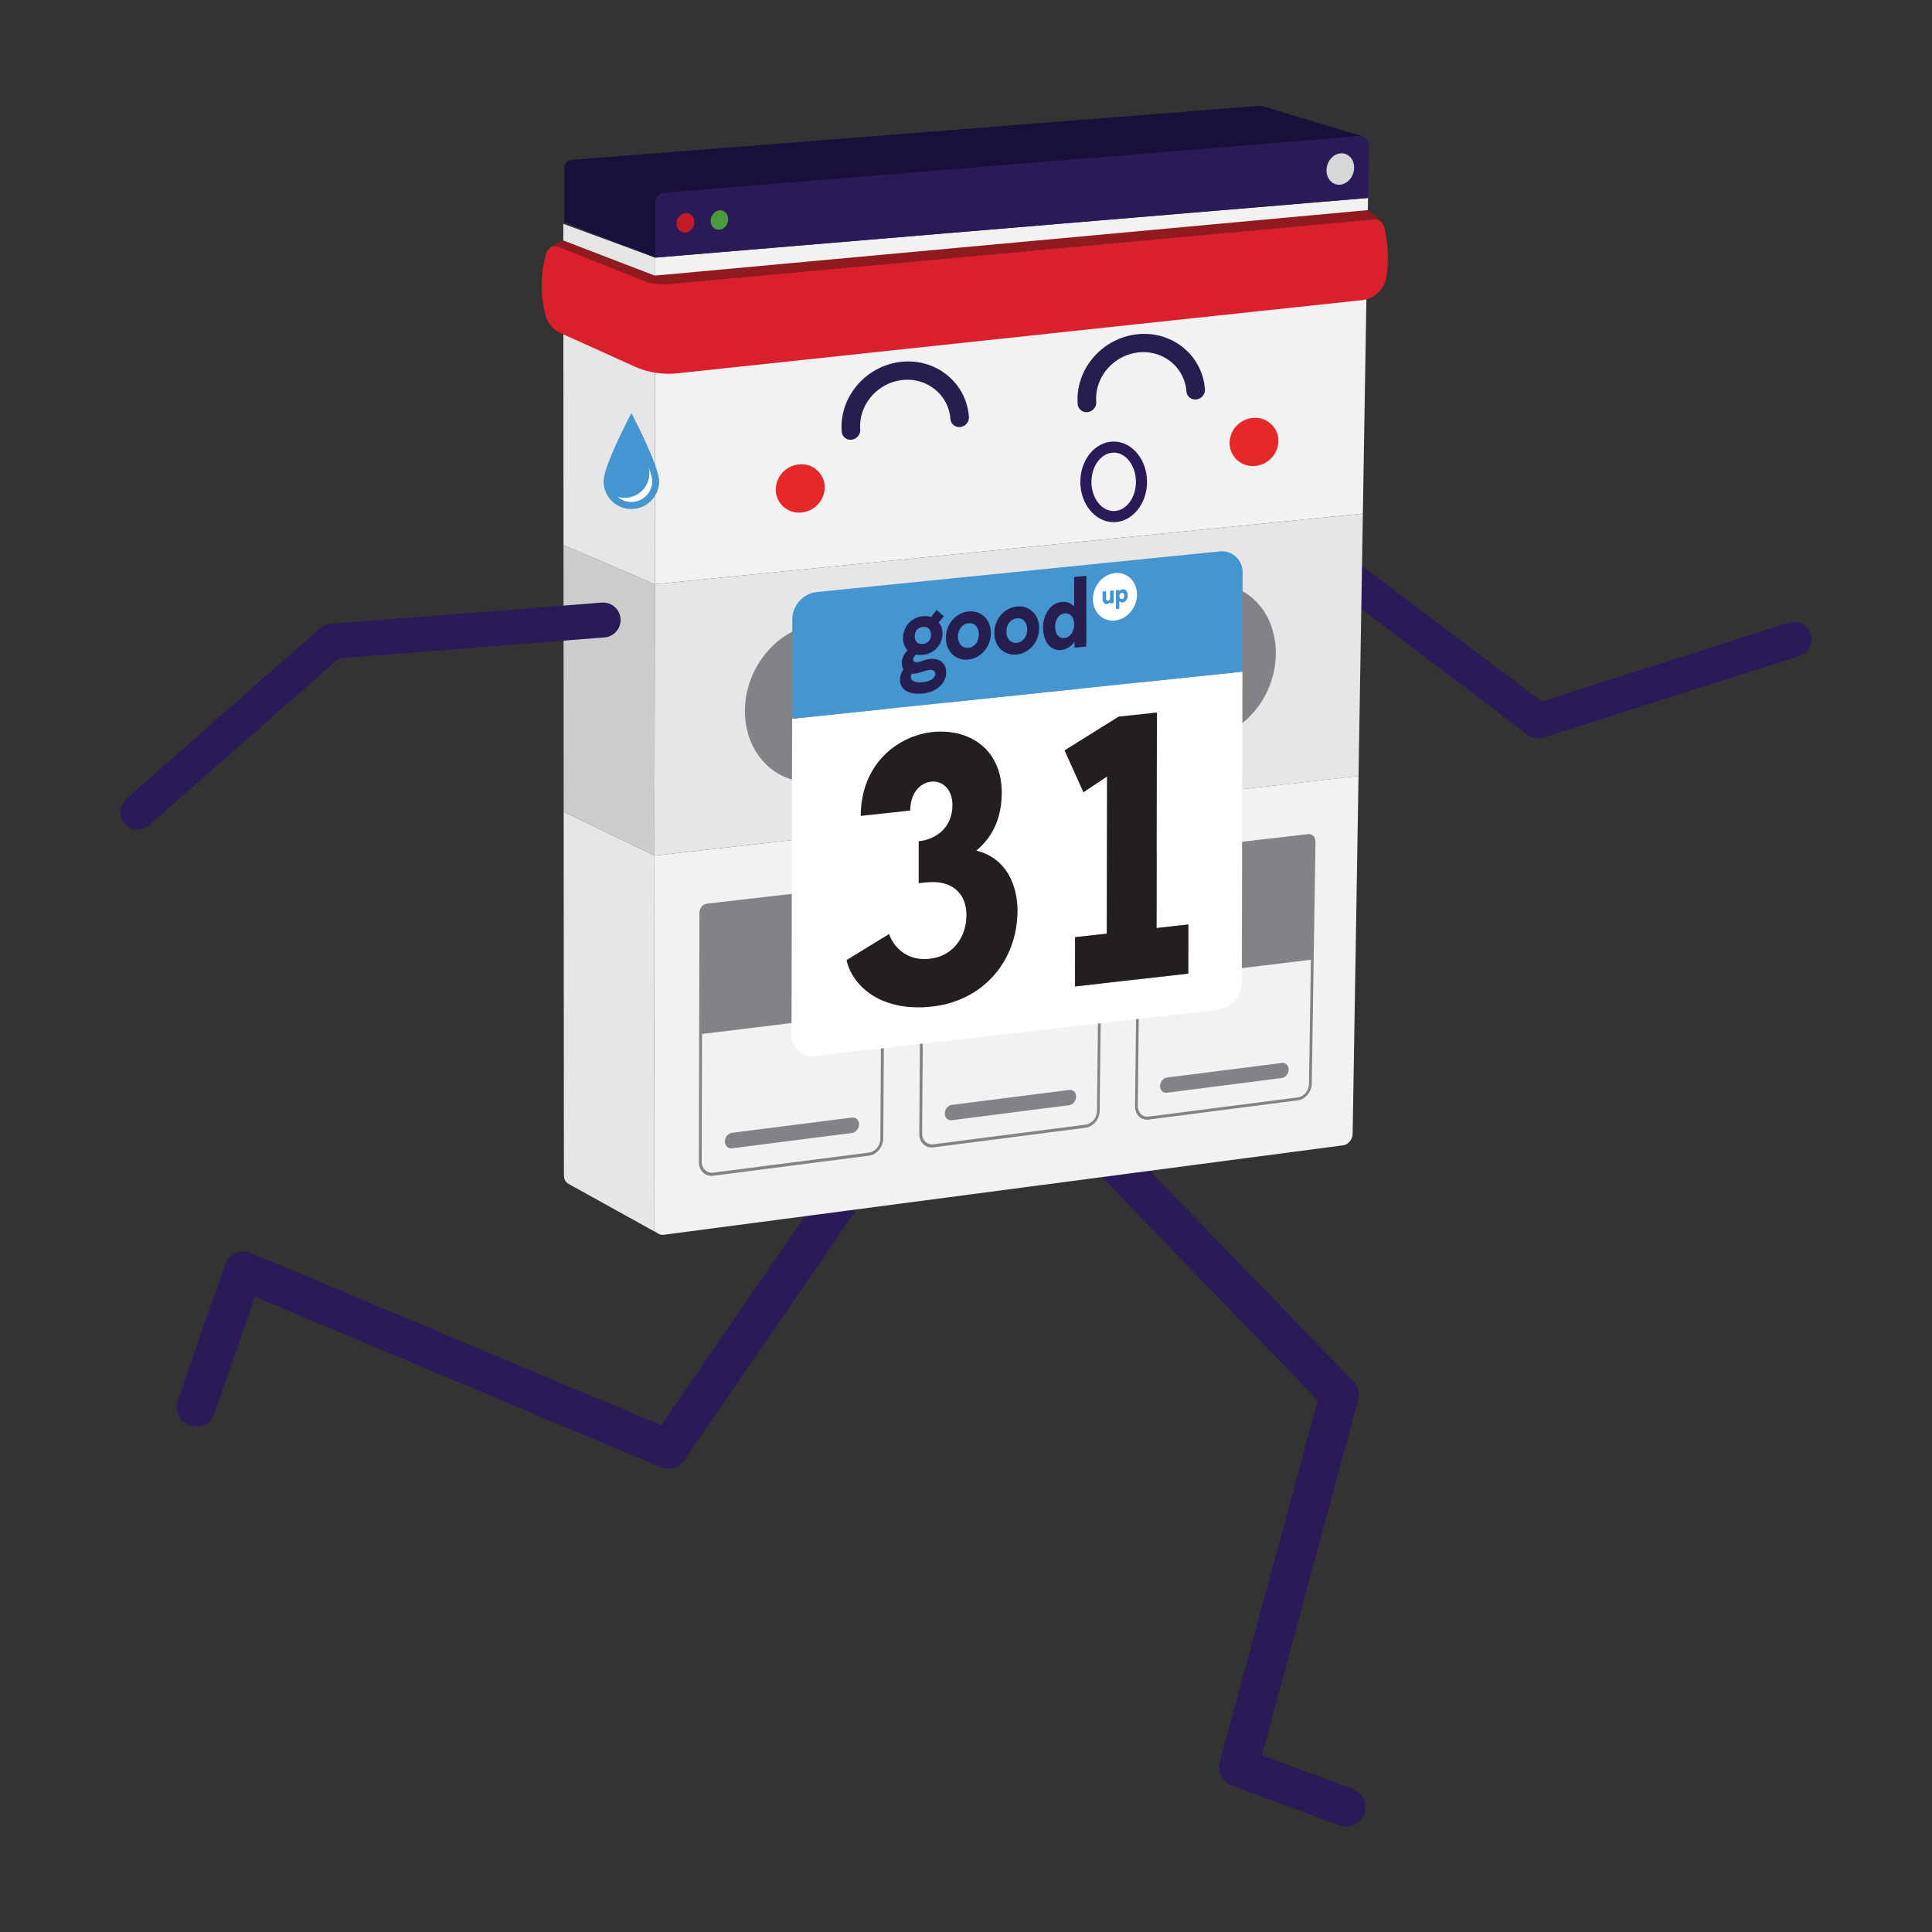 <svg xmlns="http://www.w3.org/2000/svg" viewBox="0 0 1080 1080"><rect x="0" y="0" width="1080" height="1080" fill="#333333" stroke="none"/><defs><style>.cls-1{fill:#2a1a57;}.cls-2{isolation:isolate;}.cls-3{fill:#f2f2f3;}.cls-4{fill:#818386;}.cls-5{fill:#e6e6e6;}.cls-6{fill:#cccccb;}.cls-7{fill:#4e983e;}.cls-8{fill:#c11b26;}.cls-9{fill:#d6d7d8;}.cls-10{fill:#180f3a;}.cls-11{fill:#fff;}.cls-12{fill:#4595d1;}.cls-13{fill:#231f20;}.cls-14{fill:#271e50;}.cls-15{fill:#4395d1;}.cls-16{fill:#911a1f;}.cls-17{fill:#da202c;}.cls-18{fill:#e52929;}.cls-19{fill:#4495d1;}</style></defs><title>Artboard 5</title><g id="Layer_5" data-name="Layer 5"><path class="cls-1" d="M373.56,821a10.73,10.73,0,0,1-4.2-.85l-226.8-95.27-22.77,65.53a10.85,10.85,0,0,1-20.49-7.12l26.57-76.44a10.83,10.83,0,0,1,14.44-6.44l229.32,96.33L486.07,627.23a10.84,10.84,0,0,1,17.87,12.28L382.5,816.25A10.82,10.82,0,0,1,373.56,821Z"/><path class="cls-1" d="M752.51,1021a11,11,0,0,1-3.75-.67L688.58,998.1a10.86,10.86,0,0,1-6.71-13l54.78-202.23L584.79,625.73a10.84,10.84,0,0,1,15.59-15.07L756.52,772.21a10.88,10.88,0,0,1,2.67,10.37L705.4,981.19,756.27,1000a10.85,10.85,0,0,1-3.76,21Z"/><path class="cls-1" d="M859.86,412.72a9.75,9.75,0,0,1-5.89-2L729.28,316.42a9.76,9.76,0,0,1,11.77-15.57l120.67,91.28,138.3-44a9.75,9.75,0,1,1,5.92,18.59L862.82,412.26A9.73,9.73,0,0,1,859.86,412.72Z"/><g class="cls-2"><path class="cls-3" d="M365.85,478.31,365.57,685a6,6,0,0,0,.44,2.29,5.05,5.05,0,0,0,1.2,1.76,4.63,4.63,0,0,0,1.79,1,4.93,4.93,0,0,0,2.18.19l379.61-50a5.47,5.47,0,0,0,2.06-.73,6.52,6.52,0,0,0,1.68-1.47,7.12,7.12,0,0,0,1.16-2,6.75,6.75,0,0,0,.45-2.33l3.29-199.92Z"/><path class="cls-4" d="M735,468.58a3.62,3.62,0,0,0-.83-1.31,3.33,3.33,0,0,0-2.79-1l-91.22,10.55a4.05,4.05,0,0,0-1.58.53,4.85,4.85,0,0,0-1.29,1.11,5.24,5.24,0,0,0-.89,1.52,5.31,5.31,0,0,0-.34,1.78l0,3v1.12l-.74,62.47h0l-.82,70a8.54,8.54,0,0,0,.57,3.22,7.14,7.14,0,0,0,1.63,2.49,6.34,6.34,0,0,0,2.43,1.51,6.55,6.55,0,0,0,3,.28l83.39-10.76a7.79,7.79,0,0,0,3-1.05,9.25,9.25,0,0,0,2.44-2.12,10.33,10.33,0,0,0,1.67-2.88,10,10,0,0,0,.65-3.35l1.08-69.42,1-66A4.42,4.42,0,0,0,735,468.58Z"/><path class="cls-3" d="M636.84,548.18l-.83,70a6.7,6.7,0,0,0,.46,2.58,5.55,5.55,0,0,0,1.3,2,5.17,5.17,0,0,0,1.94,1.21,5.42,5.42,0,0,0,2.39.22l83.39-10.75a6.38,6.38,0,0,0,2.38-.83,7.68,7.68,0,0,0,2-1.7,8.14,8.14,0,0,0,1.33-2.31,7.79,7.79,0,0,0,.52-2.68l1.08-69.43Z"/><path class="cls-4" d="M716.6,594.19a3.26,3.26,0,0,1,1.47.14,3.2,3.2,0,0,1,1.2.75,3.47,3.47,0,0,1,.79,1.24,4.16,4.16,0,0,1,.28,1.61,5.15,5.15,0,0,1-1.16,3.12,4.71,4.71,0,0,1-1.22,1.06,4,4,0,0,1-1.49.52l-64.18,8.21a3.33,3.33,0,0,1-1.49-.15,3.16,3.16,0,0,1-1.22-.75,3.49,3.49,0,0,1-.8-1.24,4.45,4.45,0,0,1-.29-1.62,5.08,5.08,0,0,1,.33-1.69,5.29,5.29,0,0,1,.84-1.46,4.77,4.77,0,0,1,1.23-1.06,3.88,3.88,0,0,1,1.51-.52Z"/><path class="cls-4" d="M616,482.38a3.73,3.73,0,0,0-.86-1.32,3.25,3.25,0,0,0-1.28-.81,3.45,3.45,0,0,0-1.58-.17L519,490.86a4,4,0,0,0-1.61.54,4.71,4.71,0,0,0-1.32,1.12,5.15,5.15,0,0,0-.9,1.54,5.38,5.38,0,0,0-.34,1.8l0,3V500l-.94,133.83a8.6,8.6,0,0,0,.59,3.26,7.43,7.43,0,0,0,1.68,2.51,6.72,6.72,0,0,0,2.49,1.52,6.87,6.87,0,0,0,3.05.28l85.2-11a8,8,0,0,0,3-1.06,9.52,9.52,0,0,0,2.48-2.14,10.79,10.79,0,0,0,1.7-2.92,10.2,10.2,0,0,0,.65-3.39l.77-70.12.73-66.69A4.69,4.69,0,0,0,616,482.38Z"/><path class="cls-3" d="M515.47,633.64a6.8,6.8,0,0,0,.47,2.6,5.86,5.86,0,0,0,1.34,2,5.23,5.23,0,0,0,2,1.21,5.39,5.39,0,0,0,2.45.23l85.2-11a6.37,6.37,0,0,0,2.42-.85,7.73,7.73,0,0,0,2-1.72,8.56,8.56,0,0,0,1.35-2.33,8,8,0,0,0,.51-2.71L614,551l-98,12Z"/><path class="cls-4" d="M597.73,609.29a3.45,3.45,0,0,1,1.51.14,3.3,3.3,0,0,1,1.22.76,3.58,3.58,0,0,1,.82,1.25,4.45,4.45,0,0,1,.29,1.62,4.85,4.85,0,0,1-.33,1.7,5.15,5.15,0,0,1-.84,1.46,4.71,4.71,0,0,1-1.25,1.07,3.9,3.9,0,0,1-1.51.53l-65.57,8.38a3.32,3.32,0,0,1-2.77-.9,3.6,3.6,0,0,1-.83-1.25,4.3,4.3,0,0,1-.3-1.63,5.14,5.14,0,0,1,.32-1.71,5.26,5.26,0,0,1,.86-1.47,4.47,4.47,0,0,1,1.26-1.08,3.83,3.83,0,0,1,1.53-.53Z"/><path class="cls-4" d="M494.29,496.48a4,4,0,0,0-.88-1.34,3.59,3.59,0,0,0-2.93-1l-95.26,11a4.31,4.31,0,0,0-1.64.55,4.91,4.91,0,0,0-1.35,1.14,5.6,5.6,0,0,0-.91,1.55,5.33,5.33,0,0,0-.33,1.82v4.2l-.31,135.22a8.57,8.57,0,0,0,.62,3.29,7.4,7.4,0,0,0,1.73,2.53,6.68,6.68,0,0,0,2.56,1.53,6.88,6.88,0,0,0,3.12.28l87.06-11.23a8.1,8.1,0,0,0,3.08-1.08,9.69,9.69,0,0,0,2.53-2.17,10.47,10.47,0,0,0,1.72-2.95,9.89,9.89,0,0,0,.65-3.42l.44-70.85.43-67.37A4.59,4.59,0,0,0,494.29,496.48Z"/><path class="cls-3" d="M392.27,649.45a6.72,6.72,0,0,0,.51,2.62,5.78,5.78,0,0,0,1.37,2,5.49,5.49,0,0,0,2.05,1.22,5.62,5.62,0,0,0,2.5.23l87.07-11.23a6.45,6.45,0,0,0,2.47-.86,7.55,7.55,0,0,0,2-1.73,8.19,8.19,0,0,0,1.37-2.36,7.93,7.93,0,0,0,.52-2.74l.44-70.85L392.44,578Z"/><path class="cls-4" d="M476.28,624.72a3.41,3.41,0,0,1,1.54.15,3.14,3.14,0,0,1,1.26.76,3.57,3.57,0,0,1,.84,1.26,4.13,4.13,0,0,1,.3,1.64,4.72,4.72,0,0,1-.32,1.71,5.08,5.08,0,0,1-.86,1.48,4.61,4.61,0,0,1-1.26,1.08,4.1,4.1,0,0,1-1.55.54l-67,8.57a3.67,3.67,0,0,1-1.56-.14,3.43,3.43,0,0,1-1.28-.77,3.55,3.55,0,0,1-.85-1.27,4.17,4.17,0,0,1-.32-1.64,5,5,0,0,1,.33-1.73,5.13,5.13,0,0,1,.86-1.49,4.91,4.91,0,0,1,1.28-1.09,4.13,4.13,0,0,1,1.57-.54Z"/><path class="cls-5" d="M366.05,326.58l395.8-39.46-2.42,146.71L365.85,478.31Z"/><path class="cls-4" d="M457,349a35.31,35.31,0,0,1,15.65,1.85,34.67,34.67,0,0,1,12.7,8.12A38.32,38.32,0,0,1,493.85,372a44.61,44.61,0,0,1,3,16.74,50.15,50.15,0,0,1-3.25,17.38A51.43,51.43,0,0,1,485,421a47.38,47.38,0,0,1-12.77,10.77,40.53,40.53,0,0,1-15.63,5.16,35.33,35.33,0,0,1-15.65-1.72,34.53,34.53,0,0,1-12.78-8,38.45,38.45,0,0,1-8.62-13.05,44.66,44.66,0,0,1-3.12-16.83,50.18,50.18,0,0,1,3.24-17.51,51.46,51.46,0,0,1,8.73-14.95A47.42,47.42,0,0,1,441.28,354,40.43,40.43,0,0,1,457,349Z"/><path class="cls-4" d="M675.18,326.6a32.57,32.57,0,0,1,27.17,9.84,37.56,37.56,0,0,1,8.06,12.85,44.74,44.74,0,0,1,2.78,16.44,51.08,51.08,0,0,1-11.71,31.61,46,46,0,0,1-12.37,10.55,38.45,38.45,0,0,1-15.06,5,32.63,32.63,0,0,1-27.24-9.62,37.53,37.53,0,0,1-8.17-12.83A44.66,44.66,0,0,1,635.78,374,50.51,50.51,0,0,1,639,356.77a51.16,51.16,0,0,1,8.52-14.65A46,46,0,0,1,660,331.55,38.41,38.41,0,0,1,675.18,326.6Z"/><path class="cls-4" d="M567.16,337.67a34.19,34.19,0,0,1,15.33,1.85,33.8,33.8,0,0,1,12.42,8.06,37.88,37.88,0,0,1,8.27,13,44.65,44.65,0,0,1,2.9,16.58,50.43,50.43,0,0,1-3.25,17.22,51.28,51.28,0,0,1-8.55,14.7,46.58,46.58,0,0,1-12.56,10.66,39.59,39.59,0,0,1-15.35,5.1,34.16,34.16,0,0,1-15.32-1.73,33.66,33.66,0,0,1-12.5-7.95,37.88,37.88,0,0,1-8.39-12.94,44.63,44.63,0,0,1-3-16.67,50.5,50.5,0,0,1,3.25-17.35A51.36,51.36,0,0,1,539,353.37a46.33,46.33,0,0,1,12.69-10.68A39.35,39.35,0,0,1,567.16,337.67Z"/><path class="cls-3" d="M366.29,144l-.24,182.57,395.8-39.46,2.9-176.46Z"/><polygon class="cls-6" points="365.85 478.31 315.09 453.83 315 304.63 366.05 326.58 365.85 478.31"/><path class="cls-5" d="M367.1,688.9a5.19,5.19,0,0,1-.82-1.09,5.34,5.34,0,0,1-.52-1.33,6.14,6.14,0,0,1-.19-1.52l.28-206.66-50.76-24.47.13,203.28a6,6,0,0,0,.19,1.49,5.19,5.19,0,0,0,.52,1.31,4.5,4.5,0,0,0,.81,1.07,4.56,4.56,0,0,0,1.05.8l50.37,27.92A4.55,4.55,0,0,1,367.1,688.9Z"/><polygon class="cls-5" points="366.05 326.58 315 304.63 314.89 125.14 366.29 144.01 366.05 326.58"/><path class="cls-1" d="M764.84,79.44a5.63,5.63,0,0,0-1.11-1.85,4.7,4.7,0,0,0-1.68-1.16,4.51,4.51,0,0,0-2.08-.31L372.09,107.35a5.61,5.61,0,0,0-2.24.67,6.59,6.59,0,0,0-1.83,1.5,7.37,7.37,0,0,0-1.24,2.1,7.14,7.14,0,0,0-.45,2.49l0,29.9,398.46-33.34.47-28.9A6.27,6.27,0,0,0,764.84,79.44Z"/><path class="cls-7" d="M402.16,117.56a4.29,4.29,0,0,1,3.48,1.31,5,5,0,0,1,1.05,1.63,5.83,5.83,0,0,1,.38,2.08,6.15,6.15,0,0,1-.39,2.14,6.47,6.47,0,0,1-1.06,1.8,5.53,5.53,0,0,1-1.57,1.29,4.77,4.77,0,0,1-1.92.58,4.37,4.37,0,0,1-1.92-.26,4.61,4.61,0,0,1-1.56-1,5.07,5.07,0,0,1-1-1.64,5.62,5.62,0,0,1-.38-2.08,6.05,6.05,0,0,1,.39-2.13,6.16,6.16,0,0,1,1.06-1.81,5.53,5.53,0,0,1,1.57-1.29A4.78,4.78,0,0,1,402.16,117.56Z"/><path class="cls-8" d="M383.24,119.11a4.24,4.24,0,0,1,1.92.27,4.56,4.56,0,0,1,1.57,1,5.07,5.07,0,0,1,1,1.64,5.62,5.62,0,0,1,.39,2.08,6.23,6.23,0,0,1-1.46,4,5.53,5.53,0,0,1-1.57,1.29,4.94,4.94,0,0,1-1.93.59,4.36,4.36,0,0,1-3.49-1.3,4.91,4.91,0,0,1-1.05-1.64,5.62,5.62,0,0,1-.39-2.08,6.11,6.11,0,0,1,.39-2.14,6,6,0,0,1,1.07-1.81,5.74,5.74,0,0,1,1.57-1.3A4.76,4.76,0,0,1,383.24,119.11Z"/><path class="cls-9" d="M749.38,85.72a6.45,6.45,0,0,1,3,.45,6.62,6.62,0,0,1,2.42,1.67,7.73,7.73,0,0,1,1.61,2.65,9.37,9.37,0,0,1,.55,3.36,10.31,10.31,0,0,1-2.35,6.37,9.08,9.08,0,0,1-2.48,2.08,7.46,7.46,0,0,1-3,.94,6.49,6.49,0,0,1-3-.44,6.87,6.87,0,0,1-2.43-1.67,7.82,7.82,0,0,1-1.61-2.65,9.21,9.21,0,0,1-.56-3.37,10.47,10.47,0,0,1,.66-3.46,10,10,0,0,1,1.71-2.92,8.93,8.93,0,0,1,2.48-2.08A7.6,7.6,0,0,1,749.38,85.72Z"/><path class="cls-10" d="M705.2,59.19l-.06,0h0l-.06,0H705l-.1,0-.07,0h-.08l-.1,0-.14,0-.1,0h-.86l-383,30.09a3.4,3.4,0,0,0-.46.06H320l-.16,0-.23,0-.14,0-.17,0-.13,0-.22.09-.15,0-.05,0-.28.14-.11,0,0,0,0,0-.09,0-.26.17-.08,0-.06,0-.12.08-.2.15-.09.07,0,0-.07,0-.19.17-.15.14,0,0h0l-.17.17-.16.18,0,0h0l0,0-.08.1-.15.19-.11.14v0l0,0-.14.21-.13.21,0,0,0,0s-.05.09-.07.14l-.14.25,0,.1,0,.06a.47.47,0,0,0-.05.1l-.12.27s0,.08,0,.12,0,0,0,0v0l0,.08c0,.09,0,.18-.08.27l-.08.24s0,0,0,0a2.82,2.82,0,0,0-.07.31,1.89,1.89,0,0,0,0,.23v0c0,.12,0,.24-.05.36s0,.14,0,.21v0c0,.2,0,.4,0,.6l0,29.4L366.29,144l0-29.9q0-.31,0-.63l0-.2c0-.14,0-.28.05-.42l.06-.24c0-.12.05-.24.08-.36s.05-.16.08-.25.07-.24.11-.36l0-.06c.06-.17.14-.34.21-.5l0-.07.26-.49,0,0c.1-.17.21-.33.32-.49l0,0c.11-.15.22-.3.34-.44l0,0,.39-.42,0,0c.13-.13.27-.25.41-.37l0,0c.14-.11.28-.22.42-.31l.07,0c.14-.09.28-.18.43-.26l.08,0a4.69,4.69,0,0,1,.45-.21l.14-.06.36-.13.18,0,.36-.09.17,0a4.68,4.68,0,0,1,.54-.07L760,76.12a2.82,2.82,0,0,1,.41,0h.41l.15,0,.25,0,.15,0,.33.08Z"/></g><path class="cls-11" d="M605.65,442.9l-10.57-23.44,30.28-18.88,21.36-2.26-.22,120.47,17.79-2,0,27.46-63.31,7.19.05-27.55,17.69-2,.16-87.84-13.18,8.83M481.17,456.09c.05-28.79,20.38-44.79,40.24-46.88,19.42-2,38.58,8.88,38.53,33.94,0,12.31-4,24-14.29,32.34,17.19,4.07,23.08,20,23.06,33.56-.06,28.44-19.46,50.38-47.58,53.58-30.61,3.48-45.31-13.4-47.88-25.92L497,522.13c2.37,7,9.71,15.31,22.82,13.84,12.68-1.42,20.43-11.86,20.45-24.39s-8.48-19.9-22.56-18.35l-4.17.45,0-23.41c9.92-1.08,18.85-7.79,18.87-20.34,0-8.29-5.32-13.67-11.86-13s-11.73,6.78-11.75,16.15l-27.65,3M442.93,332.32l-.46,246.41a11.65,11.65,0,0,0,13,11.6l225-25.82A15.54,15.54,0,0,0,694.2,549.1l.33-173.63L442.8,401.79l.13-69.47"/><path class="cls-12" d="M442.9,346.35l-.1,55.44,251.73-26.32.1-55.62a11.65,11.65,0,0,0-12.83-11.61L456.88,330.91A15.56,15.56,0,0,0,442.9,346.35Z"/><path class="cls-13" d="M521.41,409.21c-19.86,2.09-40.19,18.09-40.24,46.88l27.65-3c0-9.37,5.19-15.45,11.75-16.15s11.88,4.68,11.86,13c0,12.55-8.95,19.26-18.87,20.34l0,23.41,4.17-.45c14.08-1.55,22.59,5.8,22.56,18.35s-7.77,23-20.45,24.39c-13.11,1.47-20.45-6.86-22.82-13.84l-23.72,14.58c2.57,12.52,17.27,29.4,47.88,25.92,28.12-3.2,47.52-25.14,47.58-53.58,0-13.59-5.87-29.49-23.06-33.56,10.3-8.34,14.27-20,14.29-32.34,0-25.06-19.11-36-38.53-33.94"/><polyline class="cls-13" points="646.72 398.32 625.36 400.58 595.08 419.46 605.65 442.9 618.83 434.07 618.67 521.91 600.98 523.89 600.93 551.44 664.24 544.25 664.29 516.79 646.5 518.79 646.72 398.32"/><path class="cls-14" d="M510.89,376.61c3.51-.36,6.18-1.86,8.85-2.14,4.55-.47,4.78,6-3.91,6.87-5.94.62-7.56-1.86-6.22-4.71a7.9,7.9,0,0,0,1.28,0m5-16.68c-2.63.27-4.55-1.13-4.55-4.2s1.8-5,4.56-5.29,4.5,1.29,4.5,4.36a4.77,4.77,0,0,1-4.51,5.13m7.69-19.07-3.07,4.07a10.52,10.52,0,0,0-4.59-.48,12.1,12.1,0,0,0-11.1,11.95,10,10,0,0,0,2.51,7.17c-3.32,3.09-4.08,7.73-2.3,10.52-4.27,6.43-1.71,14.86,10.81,13.56,16.64-1.74,16.77-20.6,4.18-19.3-3.31.34-4.8,1.5-7.07,1.74-3.26.34-3.06-2-.93-4.15a14,14,0,0,0,3.86.08,12,12,0,0,0,11-11.89,9.62,9.62,0,0,0-2.15-6.24l2.87-3.36-4.05-3.67"/><path class="cls-14" d="M541.36,362.13c-3.46.35-5.87-2.32-5.86-6.29s2.33-7.06,5.88-7.43,5.81,2.32,5.81,6.24-2.34,7.12-5.83,7.48m0-20.33c-7.06.72-12.6,7.05-12.61,14.73s5.5,12.89,12.56,12.16,12.56-7.07,12.58-14.74-5.49-12.87-12.53-12.15"/><path class="cls-14" d="M568.41,359.34c-3.44.36-5.85-2.31-5.84-6.27s2.32-7.06,5.87-7.42,5.79,2.31,5.78,6.22-2.32,7.11-5.81,7.47m0-20.3c-7,.72-12.56,7-12.57,14.71s5.49,12.87,12.52,12.14,12.54-7.05,12.55-14.71-5.48-12.86-12.5-12.14"/><path class="cls-14" d="M595.18,356.64c-3.53.36-5.34-2.57-5.34-6.32s1.79-7,5.36-7.41c3.18-.33,5.29,2.31,5.28,6.27,0,3.53-2.16,7.13-5.3,7.46m12.11-34.79-6.86.69,0,16.41a8.23,8.23,0,0,0-6.95-2.46c-6.62.68-10.41,7.56-10.42,14.42s3.6,13.15,10.32,12.46a10.61,10.61,0,0,0,7.26-4.65v3.37l6.61-.68.07-39.56"/><path class="cls-11" d="M627.1,331.28a1.42,1.42,0,0,0-1,.61,2.29,2.29,0,0,0-.39,1.35,2,2,0,0,0,.39,1.26,1.09,1.09,0,0,0,1,.45,1.41,1.41,0,0,0,1.06-.63,2.46,2.46,0,0,0,.37-1.35,2.07,2.07,0,0,0-.36-1.28,1.12,1.12,0,0,0-1.06-.41m-7.65,4.6a1.24,1.24,0,0,0,.8-.45,1.63,1.63,0,0,0,.39-1.07v-4l1.84-.18,0,6.88-1.83.18v-.46a3.67,3.67,0,0,1,0-.49,2.5,2.5,0,0,1-1.94,1.31,1.84,1.84,0,0,1-1.66-.63,3,3,0,0,1-.65-2.09v-4.09l1.85-.19v4a1.39,1.39,0,0,0,.34,1,1,1,0,0,0,.84.3m6.27-5.37a2.64,2.64,0,0,1,1.85-1,2.14,2.14,0,0,1,2,.85,3.91,3.91,0,0,1,.75,2.43,4.65,4.65,0,0,1-.75,2.62,2.61,2.61,0,0,1-2,1.28,2.13,2.13,0,0,1-1.93-.85v4.43l-1.76.18,0-10.41,1.83-.18v.69m-2.4-10.22c-6.8.68-12.32,7.18-12.34,14.52s5.49,12.71,12.29,12,12.31-7.2,12.32-14.52-5.48-12.71-12.27-12"/><path class="cls-15" d="M622.48,330.15l-1.84.18v4a1.63,1.63,0,0,1-.39,1.07,1.24,1.24,0,0,1-.8.45,1,1,0,0,1-.84-.3,1.39,1.39,0,0,1-.34-1v-4l-1.85.19v4.09a3,3,0,0,0,.65,2.09,1.84,1.84,0,0,0,1.66.63,2.5,2.5,0,0,0,1.94-1.31,3.67,3.67,0,0,0,0,.49v.46l1.83-.18,0-6.88"/><path class="cls-15" d="M627.09,335a1.09,1.09,0,0,1-1-.45,2,2,0,0,1-.39-1.26,2.29,2.29,0,0,1,.39-1.35,1.42,1.42,0,0,1,1-.61,1.12,1.12,0,0,1,1.06.41,2.07,2.07,0,0,1,.36,1.28,2.46,2.46,0,0,1-.37,1.35,1.41,1.41,0,0,1-1.06.63m.48-5.48a2.64,2.64,0,0,0-1.85,1v-.69l-1.83.18,0,10.41,1.76-.18V335.8a2.13,2.13,0,0,0,1.93.85,2.61,2.61,0,0,0,2-1.28,4.65,4.65,0,0,0,.75-2.62,3.91,3.91,0,0,0-.75-2.43,2.14,2.14,0,0,0-2-.85"/><path class="cls-16" d="M772.9,125.23c-1.55-3.11-8.34-7.77-8.34-7.77L366.05,154.08h0L315,134.46s-8.3,2.42-9.86,7.86,61.15,22.53,61.15,22.53l0-.84C385.62,162.32,774.42,128.26,772.9,125.23Z"/><path class="cls-17" d="M359.37,156.8l-46.83-18.63a5.42,5.42,0,0,0-7.24,3.56,65.68,65.68,0,0,0-.39,34.36,15.49,15.49,0,0,0,8.62,10.18l41,18.53a46.68,46.68,0,0,0,24.17,3.88L761.27,167.8A15.51,15.51,0,0,0,775,154.94a72.7,72.7,0,0,0-1.26-28,5.45,5.45,0,0,0-5.81-4.22L373.7,158.87A31,31,0,0,1,359.37,156.8Z"/><path class="cls-1" d="M622.55,291.89c-10.28,0-18.65-10.11-18.65-22.53s8.37-22.53,18.65-22.53,18.65,10.11,18.65,22.53S632.83,291.89,622.55,291.89Zm0-38.85c-6.85,0-12.43,7.32-12.43,16.32s5.58,16.32,12.43,16.32S635,278.36,635,269.36,629.41,253,622.55,253Z"/><path class="cls-14" d="M608,230.36a5.4,5.4,0,0,0,4.79-5.68c-1-13.61,9.43-26,23.33-27.64s26.06,8.14,27.09,21.75a4.9,4.9,0,0,0,5.57,4.47,5.41,5.41,0,0,0,4.79-5.68c-1.46-19.21-18.61-33-38.22-30.68s-34.38,19.78-32.91,39a4.9,4.9,0,0,0,5.56,4.47"/><path class="cls-14" d="M476.08,245.78a5.42,5.42,0,0,0,4.79-5.68c-1-13.62,9.43-26,23.33-27.64s26.05,8.13,27.09,21.75a4.91,4.91,0,0,0,5.56,4.47,5.41,5.41,0,0,0,4.79-5.68c-1.46-19.21-18.6-33-38.21-30.69s-34.38,19.79-32.92,39a4.92,4.92,0,0,0,5.57,4.47"/><path class="cls-18" d="M700,233.66a14.26,14.26,0,0,0-12.63,15A12.93,12.93,0,0,0,702,260.41a14.26,14.26,0,0,0,12.63-15A13,13,0,0,0,700,233.66"/><path class="cls-18" d="M446.33,259.66a14.26,14.26,0,0,0-12.64,15,12.94,12.94,0,0,0,14.67,11.78,14.26,14.26,0,0,0,12.64-15,12.93,12.93,0,0,0-14.67-11.78"/><path class="cls-19" d="M368.47,269a15.54,15.54,0,0,1-31.08,0c0-8.58,15.54-38.07,15.54-38.07S368.47,260.39,368.47,269Z"/><path class="cls-11" d="M362.43,260.81a15.8,15.8,0,0,1,.6,3.63,13.88,13.88,0,0,1-13.85,13.86,13.66,13.66,0,0,1-3.92-.58A11.63,11.63,0,0,0,364.58,269C364.58,267.31,363.75,264.38,362.43,260.81Z"/><path class="cls-1" d="M77,463.68a9.76,9.76,0,0,1-6.45-17.08L179,351.18a9.78,9.78,0,0,1,5.68-2.4l151.8-11.93A9.76,9.76,0,0,1,338,356.31L189.45,368l-106,93.27A9.71,9.71,0,0,1,77,463.68Z"/></g></svg>